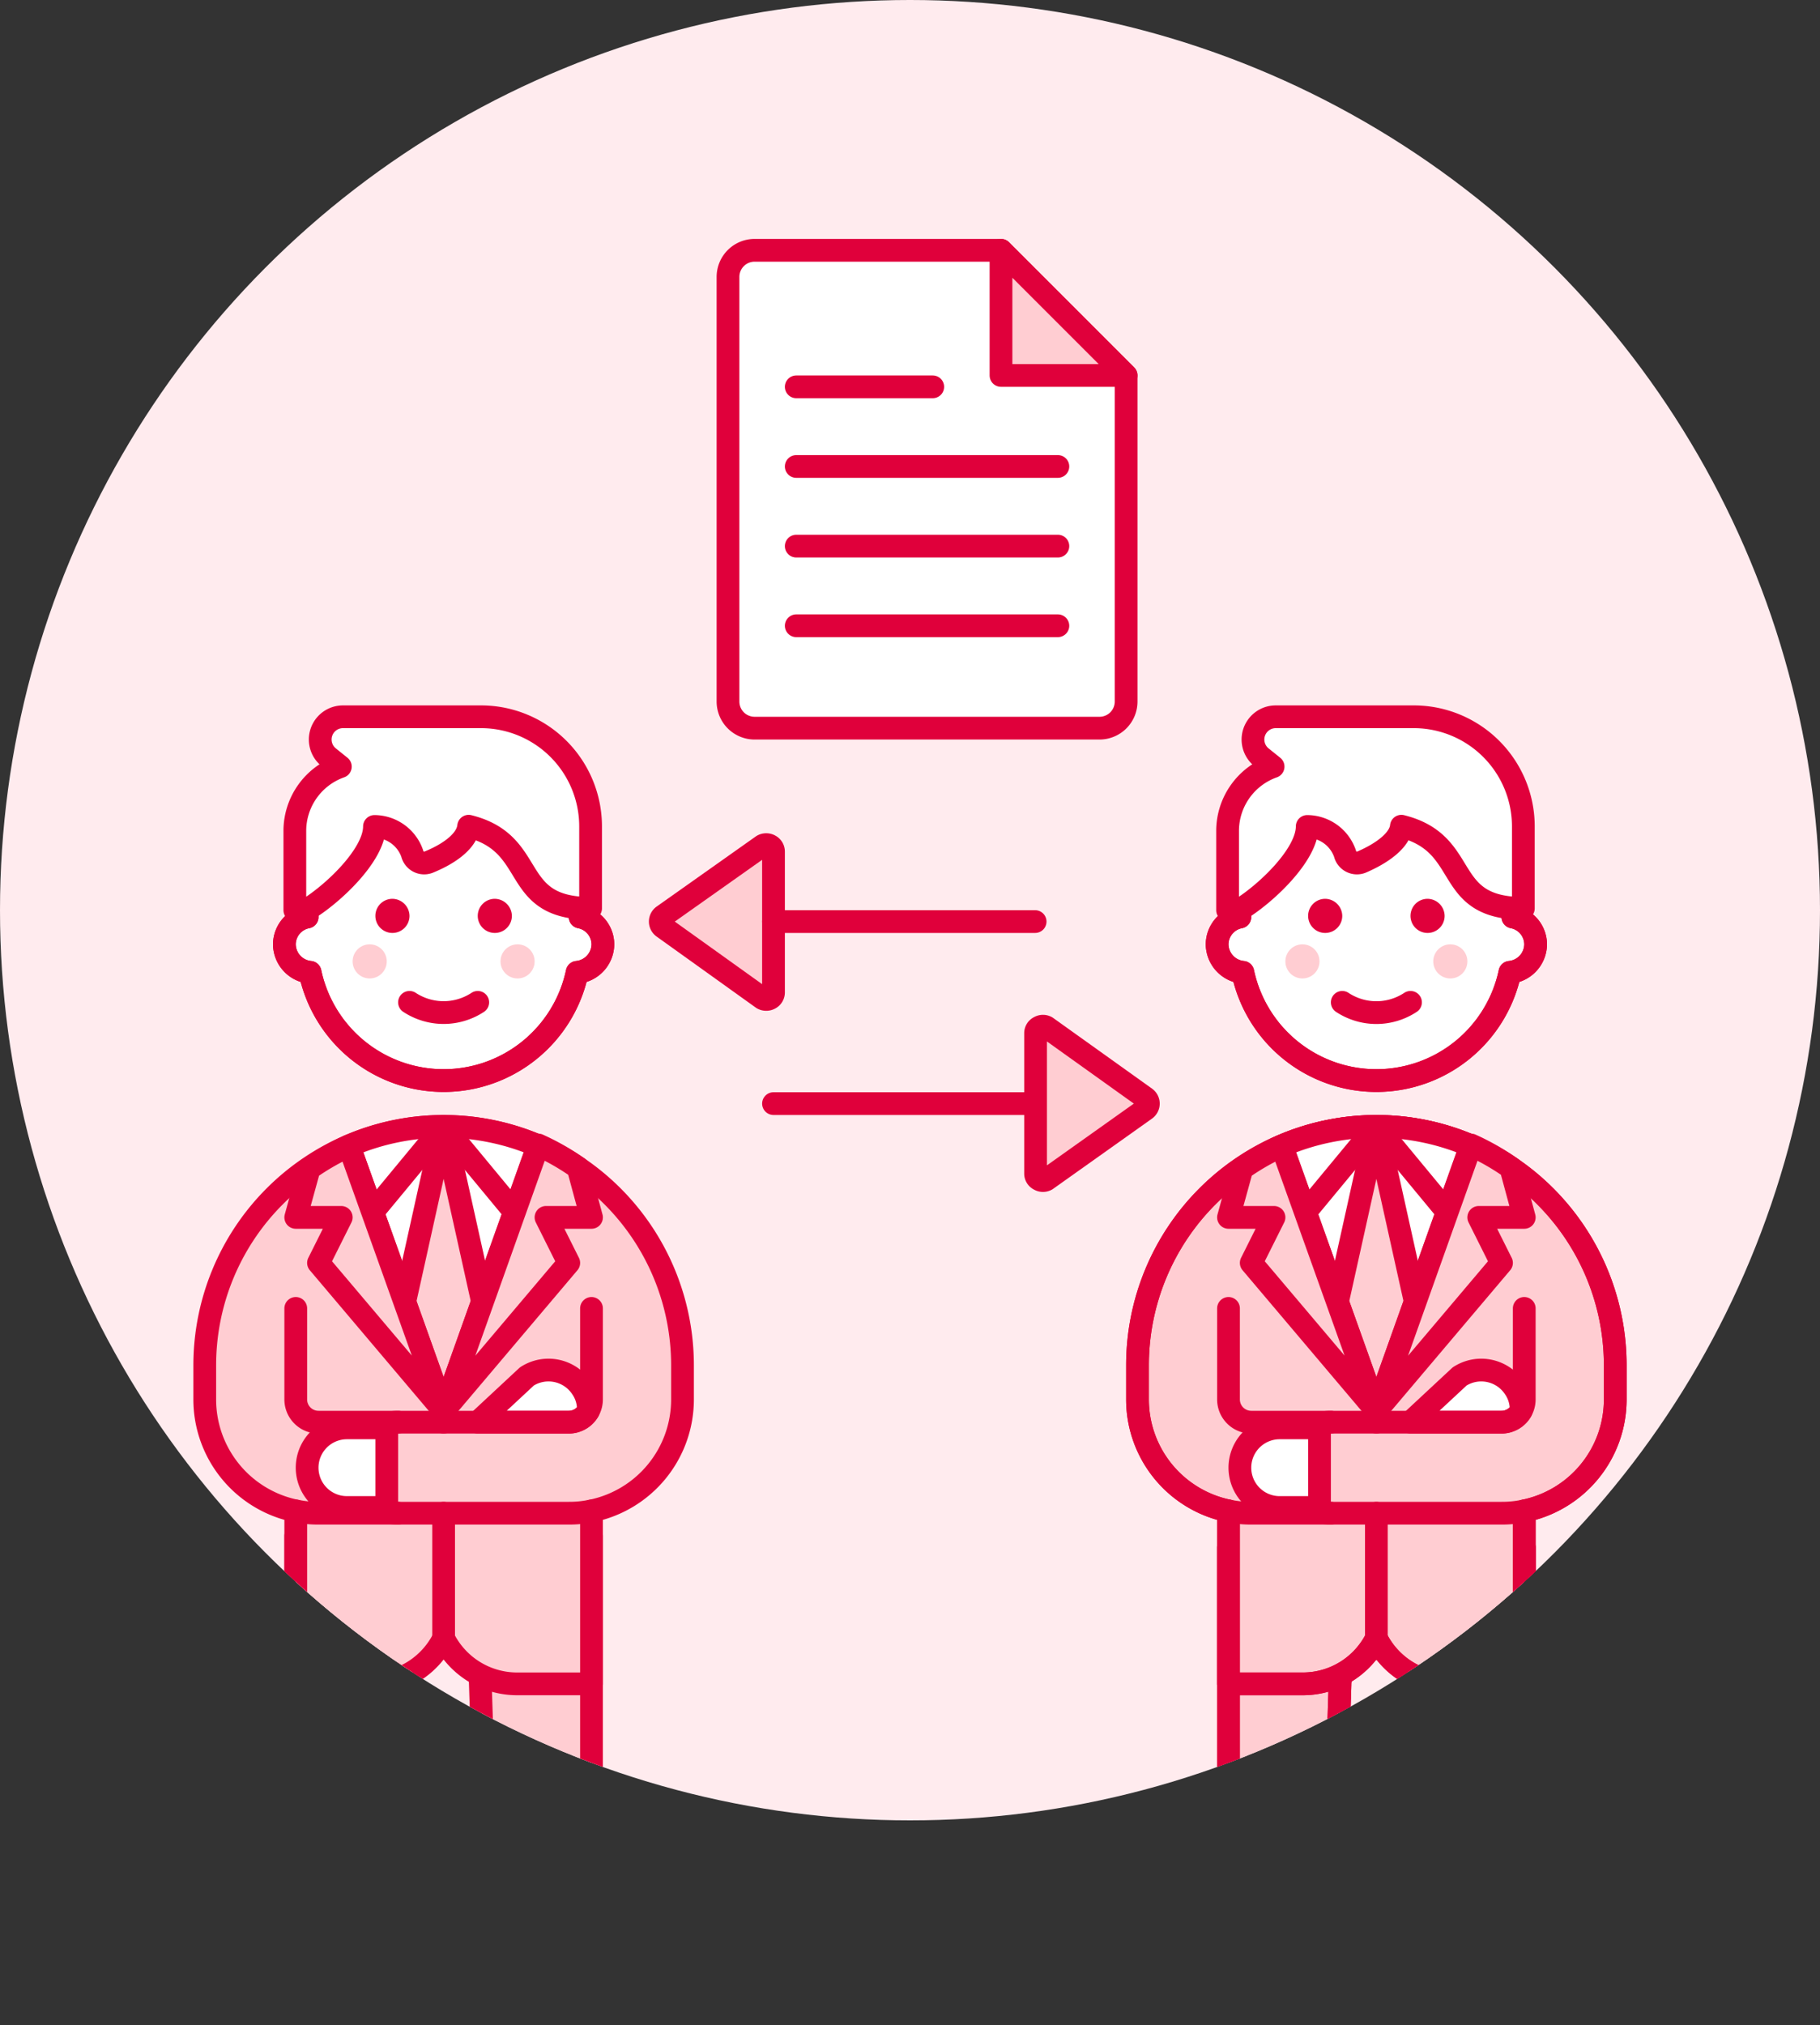 <svg xmlns="http://www.w3.org/2000/svg" xmlns:xlink="http://www.w3.org/1999/xlink" viewBox="0 0 80 89"><rect x="0" y="0" width="80" height="89" fill="#333333" stroke="none"/><defs><style>.cls-1,.cls-4{fill:none;}.cls-2{fill:#ffebee;}.cls-3,.cls-7{fill:#fff;}.cls-3,.cls-4,.cls-8{stroke:#e0003b;stroke-linecap:round;stroke-linejoin:round;}.cls-5{fill:#e0003b;}.cls-6,.cls-8{fill:#ffcdd2;}.cls-9{clip-path:url(#clip-path);}</style><clipPath id="clip-path"><circle class="cls-1" cx="40" cy="40" r="40"/></clipPath></defs><title>s3_2</title><g id="Layer_2" data-name="Layer 2"><g id="Duotone"><g id="Icons"><g id="Background"><circle class="cls-2" cx="40" cy="40" r="40"/></g><g id="Scene"><path class="cls-3" d="M26.5,41.5a1.23,1.23,0,0,0-1-1.2v-.8a6,6,0,0,0-12,0v.8a1.23,1.23,0,0,0-1,1.2,1.25,1.25,0,0,0,1.13,1.23,6,6,0,0,0,11.74,0A1.25,1.25,0,0,0,26.5,41.5Z"/><path class="cls-4" d="M26.5,41.5a1.23,1.23,0,0,0-1-1.2v-.8a6,6,0,0,0-12,0v.8a1.23,1.23,0,0,0-1,1.2,1.25,1.25,0,0,0,1.13,1.23,6,6,0,0,0,11.74,0A1.25,1.25,0,0,0,26.5,41.5Z"/><path class="cls-5" d="M17.25,39.5a.75.75,0,1,0,.75.75.76.76,0,0,0-.75-.75Z"/><path class="cls-5" d="M21.75,39.5a.75.75,0,1,0,.75.75.76.76,0,0,0-.75-.75Z"/><circle class="cls-6" cx="16.25" cy="42.25" r="0.75"/><circle class="cls-6" cx="22.75" cy="42.25" r="0.75"/><path class="cls-4" d="M18,44.05a2.73,2.73,0,0,0,3,0"/><path class="cls-7" d="M21.19,31.5H15.07a1,1,0,0,0-.62,1.78l.51.41a3,3,0,0,0-2,2.81V40h.5c1.14-.68,3-2.42,3-3.68a1.77,1.77,0,0,1,1.66,1.19.54.54,0,0,0,.72.38c1.05-.43,1.7-1,1.76-1.58,3.09.77,1.75,3.61,5.36,3.61V36.31A4.82,4.82,0,0,0,21.19,31.5Z"/><path class="cls-4" d="M21.19,31.5H15.07a1,1,0,0,0-.62,1.78l.51.41a3,3,0,0,0-2,2.81V40h.5c1.14-.68,3-2.42,3-3.68a1.77,1.77,0,0,1,1.66,1.19.54.54,0,0,0,.72.38c1.05-.43,1.7-1,1.76-1.58,3.09.77,1.75,3.61,5.36,3.61V36.31A4.82,4.82,0,0,0,21.19,31.5Z"/><path class="cls-3" d="M67.5,41.5a1.23,1.23,0,0,0-1-1.2v-.8a6,6,0,0,0-12,0v.8a1.23,1.23,0,0,0-1,1.2,1.25,1.25,0,0,0,1.13,1.23,6,6,0,0,0,11.74,0A1.25,1.25,0,0,0,67.5,41.5Z"/><path class="cls-4" d="M67.5,41.5a1.23,1.23,0,0,0-1-1.2v-.8a6,6,0,0,0-12,0v.8a1.23,1.23,0,0,0-1,1.2,1.25,1.25,0,0,0,1.13,1.23,6,6,0,0,0,11.74,0A1.25,1.25,0,0,0,67.5,41.5Z"/><path class="cls-5" d="M58.25,39.5a.75.75,0,1,0,.75.75.76.76,0,0,0-.75-.75Z"/><path class="cls-5" d="M62.75,39.5a.75.75,0,1,0,.75.75.76.76,0,0,0-.75-.75Z"/><circle class="cls-6" cx="57.25" cy="42.25" r="0.75"/><circle class="cls-6" cx="63.75" cy="42.25" r="0.75"/><path class="cls-4" d="M59,44.05a2.72,2.72,0,0,0,3,0"/><path class="cls-7" d="M62.19,31.5H56.07a1,1,0,0,0-.62,1.78l.51.41a3,3,0,0,0-2,2.81V40h.5c1.14-.68,3-2.42,3-3.68a1.77,1.77,0,0,1,1.66,1.19.54.54,0,0,0,.72.38c1-.43,1.7-1,1.76-1.58,3.09.77,1.75,3.61,5.36,3.61V36.31A4.82,4.82,0,0,0,62.19,31.5Z"/><path class="cls-4" d="M62.19,31.5H56.07a1,1,0,0,0-.62,1.78l.51.41a3,3,0,0,0-2,2.81V40h.5c1.14-.68,3-2.42,3-3.68a1.77,1.77,0,0,1,1.66,1.19.54.54,0,0,0,.72.38c1-.43,1.7-1,1.76-1.58,3.09.77,1.75,3.61,5.36,3.61V36.31A4.82,4.82,0,0,0,62.19,31.5Z"/><path class="cls-3" d="M49.5,30.83A1.17,1.17,0,0,1,48.33,32H33.17A1.17,1.17,0,0,1,32,30.83V12.17A1.17,1.17,0,0,1,33.17,11H44l5.5,5.5Z"/><polygon class="cls-8" points="44 11 44 16.5 49.5 16.5 44 11"/><line class="cls-4" x1="35" y1="17" x2="41" y2="17"/><line class="cls-4" x1="35" y1="20.5" x2="46.5" y2="20.5"/><line class="cls-4" x1="35" y1="24" x2="46.5" y2="24"/><line class="cls-4" x1="35" y1="27.5" x2="46.5" y2="27.5"/><g class="cls-9"><path class="cls-8" d="M65,83.5h.5a3,3,0,0,1,1.5.4V68H54V83.9a3,3,0,0,1,1.5-.4H56a3,3,0,0,1,2.55,1.42l.35-10.87a1.6,1.6,0,0,1,3.2,0l.35,10.87A3,3,0,0,1,65,83.5Z"/><path class="cls-4" d="M65,83.5h.5a3,3,0,0,1,1.5.4V68H54V83.9a3,3,0,0,1,1.5-.4H56a3,3,0,0,1,2.55,1.42l.35-10.87a1.6,1.6,0,0,1,3.2,0l.35,10.87A3,3,0,0,1,65,83.5Z"/><path class="cls-8" d="M60.5,49.5A10.5,10.5,0,0,0,50,60v1.5a5,5,0,0,0,4,4.9V74h3.26a3.61,3.61,0,0,0,3.24-2,3.61,3.61,0,0,0,3.23,2H67V66.4a5,5,0,0,0,4-4.9V60A10.5,10.5,0,0,0,60.5,49.5Z"/><path class="cls-4" d="M60.5,49.5A10.5,10.5,0,0,0,50,60v1.5a5,5,0,0,0,4,4.9V74h3.26a3.61,3.61,0,0,0,3.24-2,3.61,3.61,0,0,0,3.23,2H67V66.4a5,5,0,0,0,4-4.9V60A10.5,10.5,0,0,0,60.5,49.5Z"/><path class="cls-3" d="M60.5,62l4.16-11.64a10.49,10.49,0,0,0-8.32,0Z"/><polyline class="cls-4" points="63.62 53.27 60.5 49.5 57.38 53.27"/><ellipse class="cls-6" cx="60.5" cy="87.5" rx="9.75" ry="1.5"/><path class="cls-3" d="M67.23,86.5a1,1,0,0,0,.87-.5,1,1,0,0,0,0-1,3,3,0,0,0-2.6-1.5H65A3,3,0,0,0,62.4,85a1,1,0,0,0,0,1,1,1,0,0,0,.87.5Z"/><path class="cls-3" d="M57.73,86.5a1,1,0,0,0,.87-.5,1,1,0,0,0,0-1A3,3,0,0,0,56,83.5h-.5A3,3,0,0,0,52.9,85a1,1,0,0,0,0,1,1,1,0,0,0,.87.5Z"/><polygon class="cls-8" points="60.5 49.5 58.79 57.21 60.5 62 62.21 57.21 60.5 49.5"/><line class="cls-4" x1="60.5" y1="66.5" x2="60.5" y2="72"/><line class="cls-4" x1="60.5" y1="62" x2="60.5" y2="62.5"/><path class="cls-8" d="M60.5,62,66,55.5l-1-2h2l-.59-2.18a10.62,10.62,0,0,0-1.75-1Z"/><path class="cls-8" d="M60.5,62,56.34,50.36a10.62,10.62,0,0,0-1.75,1L54,53.5h2l-1,2Z"/><path class="cls-4" d="M58.5,66.5H55a4.71,4.71,0,0,1-1-.1"/><path class="cls-4" d="M54,57.5v4a1,1,0,0,0,1,1h3.5"/><path class="cls-3" d="M66,62.5a1,1,0,0,0,.86-.49,1.64,1.64,0,0,0-.28-1,1.75,1.75,0,0,0-2.42-.52L62,62.5Z"/><path class="cls-4" d="M67,57.5v4a1,1,0,0,1-1,1H58.5a2,2,0,0,0,0,4H66a4.71,4.71,0,0,0,1-.1"/><path class="cls-3" d="M56.25,62.75a1.75,1.75,0,0,0,0,3.5H58v-3.5Z"/><path class="cls-6" d="M24,83h.5a3,3,0,0,1,1.5.4V67.5H13V83.4a3,3,0,0,1,1.5-.4H15a3,3,0,0,1,2.55,1.42l.35-10.87a1.6,1.6,0,0,1,3.2,0l.35,10.87A3,3,0,0,1,24,83Z"/><path class="cls-4" d="M24,83h.5a3,3,0,0,1,1.5.4V67.5H13V83.4a3,3,0,0,1,1.5-.4H15a3,3,0,0,1,2.55,1.42l.35-10.87a1.6,1.6,0,0,1,3.2,0l.35,10.87A3,3,0,0,1,24,83Z"/><path class="cls-6" d="M19.5,49.5A10.5,10.5,0,0,0,9,60v1.5a5,5,0,0,0,4,4.9V74h3.26a3.61,3.61,0,0,0,3.24-2,3.61,3.61,0,0,0,3.23,2H26V66.4a5,5,0,0,0,4-4.9V60A10.5,10.5,0,0,0,19.5,49.5Z"/><path class="cls-4" d="M19.5,49.5A10.5,10.5,0,0,0,9,60v1.5a5,5,0,0,0,4,4.9V74h3.26a3.61,3.61,0,0,0,3.24-2,3.61,3.61,0,0,0,3.23,2H26V66.4a5,5,0,0,0,4-4.9V60A10.5,10.5,0,0,0,19.5,49.5Z"/><path class="cls-3" d="M19.5,62l4.16-11.64a10.49,10.49,0,0,0-8.32,0Z"/><polyline class="cls-4" points="22.62 53.27 19.5 49.5 16.38 53.27"/><ellipse class="cls-6" cx="19.5" cy="87.5" rx="9.75" ry="1.5"/><path class="cls-3" d="M26.23,86.5a1,1,0,0,0,.87-.5,1,1,0,0,0,0-1,3,3,0,0,0-2.6-1.5H24A3,3,0,0,0,21.4,85a1,1,0,0,0,0,1,1,1,0,0,0,.87.5Z"/><path class="cls-3" d="M16.73,86.5a1,1,0,0,0,.87-.5,1,1,0,0,0,0-1A3,3,0,0,0,15,83.5h-.5A3,3,0,0,0,11.9,85a1,1,0,0,0,0,1,1,1,0,0,0,.87.5Z"/><polygon class="cls-8" points="19.5 49.5 17.79 57.21 19.5 62 21.21 57.21 19.5 49.5"/><line class="cls-4" x1="19.5" y1="66.5" x2="19.5" y2="72.01"/><line class="cls-4" x1="19.5" y1="62" x2="19.5" y2="62.5"/><path class="cls-8" d="M19.5,62,25,55.5l-1-2h2l-.59-2.18a10.62,10.62,0,0,0-1.75-1Z"/><path class="cls-8" d="M19.5,62,15.34,50.36a10.62,10.62,0,0,0-1.75,1L13,53.5h2l-1,2Z"/><path class="cls-4" d="M17.5,66.5H14a4.71,4.71,0,0,1-1-.1"/><path class="cls-4" d="M13,57.5v4a1,1,0,0,0,1,1h3.5"/><path class="cls-3" d="M25,62.5a1,1,0,0,0,.86-.49,1.64,1.64,0,0,0-.28-1,1.75,1.75,0,0,0-2.42-.52L21,62.5Z"/><path class="cls-4" d="M26,57.5v4a1,1,0,0,1-1,1H17.5a2,2,0,0,0,0,4H25a4.71,4.71,0,0,0,1-.1"/><path class="cls-3" d="M15.25,62.75a1.75,1.75,0,0,0,0,3.5H17v-3.5Z"/></g><path class="cls-8" d="M50.35,48.25a.31.31,0,0,1,0,.5L46,51.84a.31.31,0,0,1-.31,0,.29.29,0,0,1-.17-.27V45.41a.29.29,0,0,1,.17-.27.31.31,0,0,1,.31,0Z"/><line class="cls-3" x1="34" y1="48.5" x2="45.5" y2="48.5"/><path class="cls-8" d="M29.15,40.75a.31.31,0,0,1,0-.5l4.37-3.09a.33.33,0,0,1,.32,0,.3.3,0,0,1,.16.27v6.18a.3.3,0,0,1-.16.27.33.33,0,0,1-.32,0Z"/><line class="cls-3" x1="34" y1="40.5" x2="45.5" y2="40.5"/></g></g></g></g></svg>